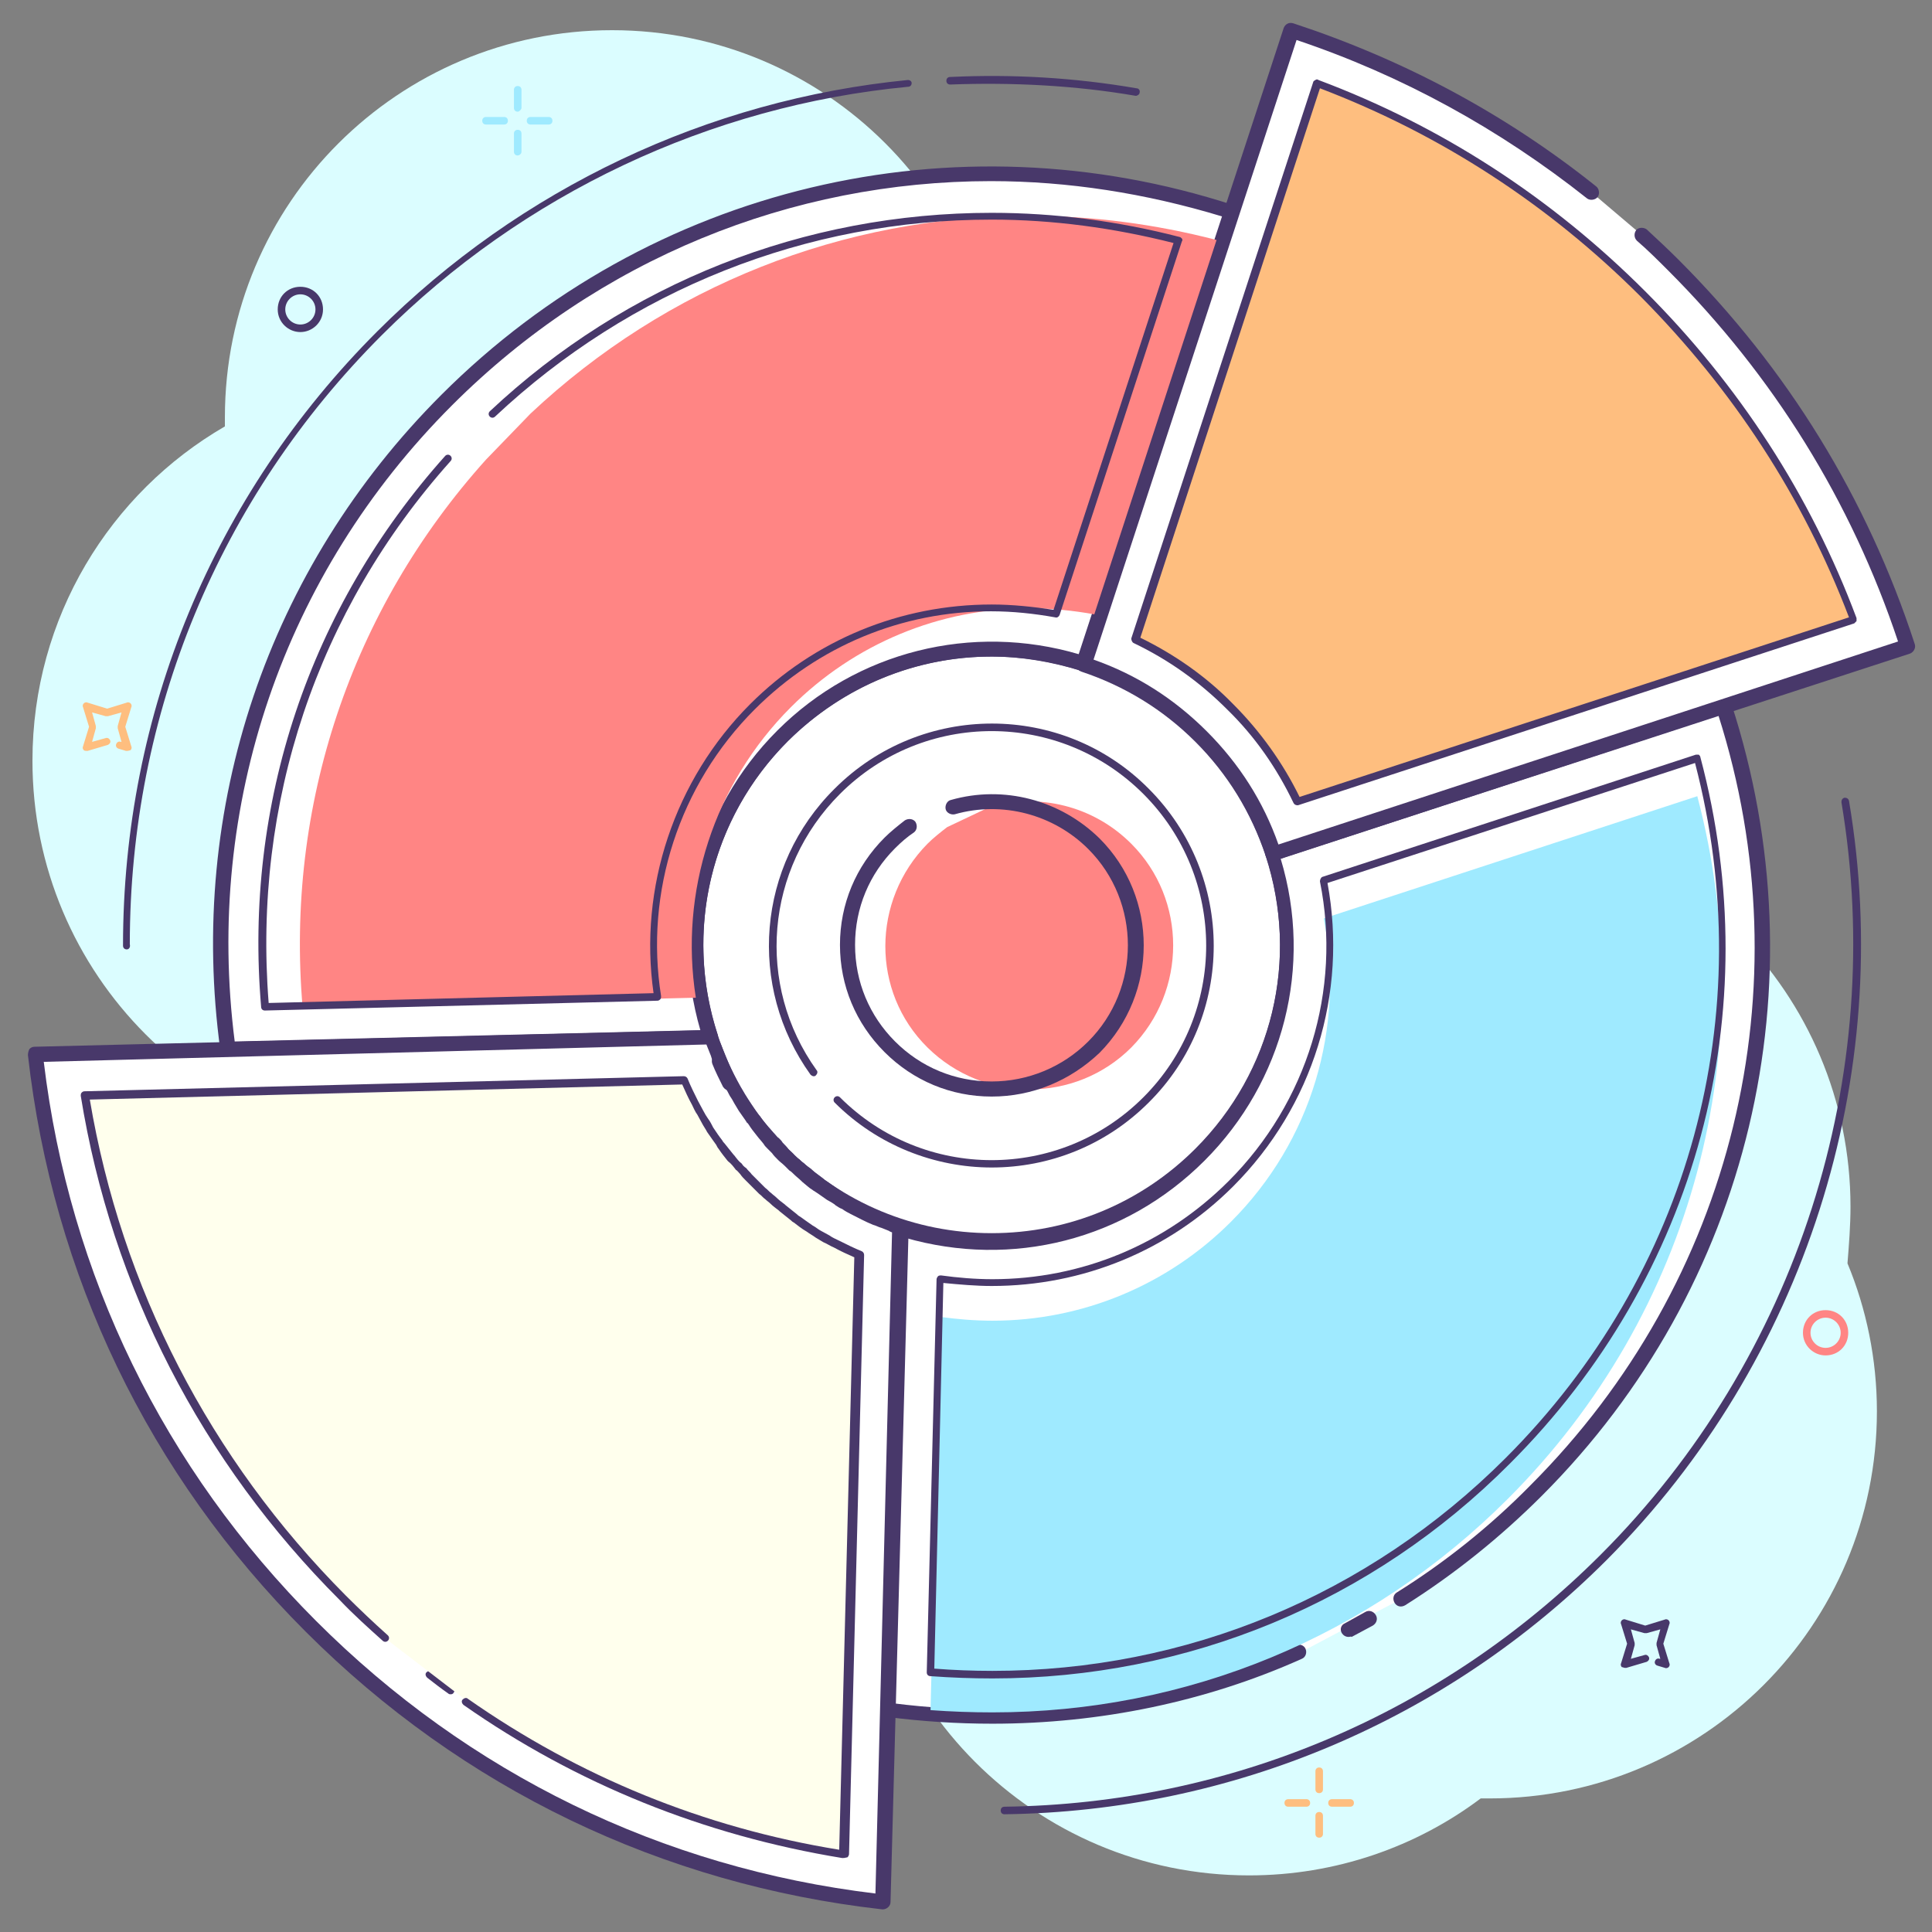 <svg xmlns="http://www.w3.org/2000/svg" id="Layer_1" x="0" y="0" version="1.1" viewBox="0 0 256 256" xml:space="preserve"><rect x="0" y="0" width="256" height="256" fill="#808080" stroke="none"/><style>.st1{fill:#fff}.st2{fill:#48386a}.st3{fill:#febe7f}.st4{fill:#ff8584}.st5{fill:#9feaff}</style><path fill="#dbfdff" d="M245.2 159.9c0-28.3-22.9-51.3-51.3-51.3-7.9 0-15.4 1.8-22.1 5-4-21.2-21.1-37.8-42.6-41.1 2-5.4 3-11.3 3-17.4C132.3 26.9 109.4 4 81.1 4S29.8 26.9 29.8 55.3v1.2C14.6 65.3 4.3 81.8 4.3 100.8c0 28.3 22.9 51.3 51.3 51.3 7.4 0 14.5-1.6 20.8-4.4 8.4 15.5 24.4 26.2 43.1 26.9-3.4 6.8-5.3 14.5-5.3 22.6 0 28.3 22.9 51.3 51.3 51.3 11.5 0 22.2-3.8 30.7-10.2h1.2c28.3 0 51.3-22.9 51.3-51.3 0-6.9-1.4-13.6-3.9-19.6.2-2.5.4-5 .4-7.5z"/><path d="M159.2 153c-15.3 15.3-40.1 15.3-55.4 0s-15.3-40.1 0-55.4c10.8-10.8 26.3-14 39.9-9.5 5.7 1.9 11 5 15.5 9.5s7.7 9.8 9.5 15.5c4.4 13.6 1.3 29.1-9.5 39.9z" class="st1"/><path d="M131.4 165.5c-10.7 0-20.8-4.2-28.4-11.8S91.2 136 91.2 125.3s4.2-20.8 11.8-28.4c10.8-10.8 26.5-14.5 40.9-9.8 6 2 11.4 5.3 15.9 9.8 4.5 4.5 7.8 9.9 9.8 15.9 4.7 14.5 1 30.2-9.8 40.9-7.5 7.6-17.6 11.8-28.4 11.8zm0-78.5c-10 0-19.6 3.9-27 11.2-7.2 7.2-11.2 16.8-11.2 27s4 19.8 11.2 27c7.2 7.2 16.8 11.2 27 11.2s19.8-4 27-11.2c10.2-10.2 13.8-25.1 9.3-38.9-1.9-5.7-5-10.8-9.3-15.1-4.3-4.3-9.4-7.4-15.1-9.3-3.9-1.2-7.9-1.9-11.9-1.9zm27.8 66z" class="st2"/><path d="M107.9 142.1c-8.1-11.3-7-27.1 3.1-37.3 11.3-11.3 29.6-11.3 40.9 0 11.3 11.3 11.3 29.6 0 40.9-11.3 11.3-29.6 11.3-40.9 0l-3.1-3.6z" class="st1"/><path d="M131.4 154.7c-7.5 0-15.1-2.9-20.8-8.6-.2-.2-.2-.5 0-.7s.5-.2.7 0c11.1 11.1 29.1 11.1 40.2 0 11.1-11.1 11.1-29.1 0-40.2-11.1-11.1-29.1-11.1-40.2 0-9.9 9.9-11.2 25.3-3.1 36.6.2.2.1.5-.1.7-.2.2-.5.1-.7-.1-8.4-11.7-7.1-27.7 3.2-37.9 11.5-11.5 30.2-11.5 41.6 0 11.5 11.5 11.5 30.2 0 41.6-5.7 5.7-13.2 8.6-20.8 8.6z" class="st2"/><path d="M185.8 211.8c6.4-4 12.4-8.8 17.9-14.3 28.1-28.1 36.4-68.6 24.9-104l-9.8 3.2-15.7 5.1-34.3 11.2c4.4 13.6 1.3 29.1-9.5 39.9-10.8 10.8-26.3 14-39.9 9.5l-1.3 53.6-.3 10.4c18.4 2.5 37.4 0 54.8-7.6l13.2-7z" class="st1"/><path d="M131.5 228.4c-4.7 0-9.3-.3-14-.9-.5-.1-.9-.5-.9-1l1.6-64c0-.3.2-.6.4-.8.3-.2.6-.2.9-.1 13.8 4.5 28.7.9 38.9-9.3 10.2-10.2 13.8-25.1 9.3-38.9-.2-.5.1-1.1.6-1.3l59.8-19.6c.3-.1.5-.1.8.1.2.1.4.3.5.6 12.1 37.2 2.5 77.4-25.1 105-5.5 5.5-11.6 10.4-18.1 14.5-.5.3-1.1.2-1.4-.3-.3-.5-.2-1.1.3-1.4 6.4-4 12.4-8.8 17.7-14.2 26.9-26.9 36.4-65.9 24.9-102l-58 19c4.3 14.2.4 29.5-10.1 40s-25.5 14.3-39.7 10.2l-1.5 61.7c18.2 2.3 36.6-.3 53.3-7.7.5-.2 1.1 0 1.3.5.2.5 0 1.1-.5 1.3-12.7 5.7-26.8 8.6-41 8.6z" class="st2"/><path d="M143.6 88l11.2-34.3L160 38l3.2-9.8c-35.4-11.6-75.9-3.3-104 24.9-23.5 23.5-33.1 55.5-29 86l10.4-.3 53.6-1.3c-4.4-13.6-1.3-29.1 9.5-39.9 10.8-10.9 26.4-14 39.9-9.6z" class="st1"/><path d="M30.2 140.1c-.5 0-.9-.4-1-.9-4.4-32.2 6.3-63.9 29.3-86.9 27.6-27.6 67.9-37.2 105-25.1.3.1.5.3.6.5.1.2.1.5.1.8l-19.6 59.8c-.2.5-.7.8-1.3.6-13.8-4.5-28.7-.9-38.9 9.3s-13.8 25.1-9.3 38.9c.1.3 0 .6-.1.9-.2.3-.5.4-.8.4l-64 1.7zM131.3 24c-26.4 0-52 10.3-71.4 29.7-22.3 22.3-32.8 53-28.8 84.3l61.7-1.5c-4.1-14.1-.3-29.2 10.2-39.7 10.5-10.5 25.8-14.3 40-10.1l19-58c-10.2-3.1-20.5-4.7-30.7-4.7z" class="st2"/><path d="M117 252c-27.7-3.1-54.5-15.3-75.8-36.5S7.8 167.4 4.7 139.7l25.5-.6 10.4-.3 53.6-1.3c.1.4.2.7.4 1.1.1.3.2.7.4 1 .1.4.3.7.4 1 .4 1 .9 1.9 1.4 2.9.2.4.4.8.7 1.2.2.3.4.7.6 1 .2.3.4.6.6 1 .3.5.7 1.1 1.1 1.6 0 .1.1.1.1.2.4.5.7.9 1.1 1.4.3.4.6.7.9 1.1.2.2.3.4.5.6l.6.6c.3.3.5.6.8.9.3.3.6.6.9.8l.6.6c.2.2.4.4.6.5.4.3.7.6 1.1.9.5.4.9.7 1.4 1.1.1.1.1.1.2.1.5.4 1.1.8 1.6 1.1.3.2.6.4 1 .6.3.2.6.4 1 .6.4.2.8.4 1.2.7.9.5 1.9 1 2.9 1.4.3.1.7.3 1 .4.3.1.7.2 1 .4.4.1.8.3 1.1.4l-1.3 53.6-.3 10.4-.8 25.3z" class="st1"/><path d="M117 253h-.1c-29.2-3.3-55.6-16-76.4-36.8C19.7 195.4 7 169 3.7 139.8c0-.3.1-.6.2-.8.2-.2.4-.3.7-.3l89.5-2.2c.5 0 .8.3 1 .7.1.4.2.7.4 1.1l.4 1c.1.3.3.7.4 1 .4 1 .8 1.9 1.3 2.8.2.4.4.8.6 1.1.2.3.4.6.5.9l.1.1.6.9c.4.6.7 1.1 1.1 1.6 0 0 0 .1.1.1l.1.1c.3.5.7.9 1.1 1.4.3.3.6.7.9 1 .2.2.3.4.5.5.2.2.4.4.5.6.3.3.6.6.8.9.3.3.6.5.8.8.2.2.4.4.6.5.2.2.4.4.6.5.3.3.7.6 1 .8l.1.1c.4.4.9.7 1.4 1.1l.1.1s.1 0 .1.1c.5.3 1 .7 1.6 1.1l.9.6.1.1c.3.2.6.3.8.5.4.2.8.5 1.2.7.9.5 1.8.9 2.8 1.3.3.2.7.3 1 .4l1 .4c.3.1.7.2 1 .3.4.1.8.6.8 1L118 252c0 .3-.1.5-.3.7-.2.2-.5.3-.7.3zM5.8 140.7c3.4 28.3 15.9 53.9 36.1 74.1 20.2 20.2 45.8 32.7 74.1 36.1l2.2-87.6c-.2-.1-.3-.1-.4-.2l-1-.4c-.4-.1-.7-.3-1.1-.4-1-.4-1.9-.9-2.9-1.4-.4-.2-.8-.4-1.2-.7-.3-.1-.6-.3-.9-.5l-.1-.1c-.3-.2-.6-.4-1-.6-.6-.4-1.1-.8-1.6-1.1-.1-.1-.2-.1-.3-.2-.5-.3-.9-.7-1.4-1.1l-.1-.1c-.3-.3-.7-.6-1-.9-.2-.2-.4-.4-.6-.5l-.6-.6c-.3-.3-.6-.5-.9-.8-.3-.3-.6-.6-.8-.9l-.6-.6c-.2-.2-.4-.4-.5-.6-.3-.4-.6-.7-.9-1.1-.4-.5-.8-1-1.1-1.5-.1-.1-.1-.2-.2-.2-.3-.5-.7-1-1.1-1.6-.2-.3-.4-.7-.6-1-.2-.4-.4-.7-.6-1-.2-.4-.4-.8-.7-1.2-.5-1-1-2-1.4-3-.1-.3-.3-.7-.4-1.1l-.4-1c-.1-.2-.1-.3-.2-.5l-87.8 2.3z" class="st2"/><path d="M217.5 31.1c1.4 1.3 2.8 2.6 4.1 4 14.7 14.7 25 32.1 31.1 50.5l-24.1 7.9-9.8 3.2-15.7 5.1-34.3 11.2c-1.9-5.7-5-11-9.5-15.5s-9.8-7.7-15.5-9.5L155 53.7l5-15.7 3.2-9.8L171.1 4c14.1 4.6 27.6 11.8 39.8 21.5l6.6 5.6z" class="st1"/><path d="M168.7 114.1c-.2 0-.3 0-.5-.1s-.4-.3-.5-.6c-1.9-5.7-5-10.8-9.3-15.1-4.3-4.3-9.4-7.4-15.1-9.3-.3-.1-.5-.3-.6-.5s-.1-.5-.1-.8l27.5-84c.2-.5.7-.8 1.3-.6 14.6 4.8 28.1 12 40.1 21.6.4.3.5 1 .2 1.4-.3.4-1 .5-1.4.2-11.6-9.2-24.5-16.3-38.5-21l-26.9 82.1c5.7 2 10.7 5.2 15 9.5 4.3 4.3 7.5 9.3 9.5 15L251.5 85C245.3 66.4 235 49.8 221 35.8c-1.3-1.3-2.7-2.7-4.1-3.9-.4-.4-.4-1-.1-1.4s1-.4 1.4-.1c1.4 1.3 2.8 2.6 4.2 4 14.5 14.5 25 31.6 31.3 50.9.2.5-.1 1.1-.6 1.3L169 114c-.1 0-.2.1-.3.1z" class="st2"/><path d="M171.9 106.2c-2.2-4.6-5.1-8.9-8.9-12.6-3.7-3.7-7.9-6.7-12.6-8.9L174.5 11c16.2 6.1 30.7 15.5 43.1 27.9C230 51.3 239.4 65.8 245.5 82l-73.6 24.2z" class="st3"/><path d="M171.9 106.7c-.2 0-.4-.1-.5-.3-2.2-4.6-5.1-8.8-8.8-12.4-3.7-3.7-7.8-6.6-12.4-8.8-.2-.1-.3-.4-.3-.6L174 10.9c0-.1.1-.2.3-.3.1-.1.3-.1.4 0 16.3 6.1 30.9 15.6 43.3 28 12.4 12.4 21.9 27 28 43.3v.4l-.3.3-73.7 24.1h-.1zm-20.8-22.2c4.5 2.2 8.7 5.1 12.3 8.8 3.6 3.6 6.6 7.8 8.8 12.3L245 81.8c-6.1-16-15.4-30.2-27.6-42.5-12.2-12.2-26.5-21.5-42.5-27.6l-23.8 72.8zM133.1 240.4c-.3 0-.5-.2-.5-.5s.2-.5.5-.5c29.9-.4 57.9-12.3 79-33.4 26-26 38-63.3 31.9-99.7 0-.3.1-.5.4-.6.3 0 .5.1.6.4 6.2 36.7-5.9 74.3-32.1 100.6-21.3 21.3-49.7 33.3-79.8 33.7zM150.5 12.7s-.1 0 0 0c-8.1-1.4-16.4-1.8-24.6-1.5-.3 0-.5-.2-.5-.5s.2-.5.5-.5c8.3-.4 16.6.1 24.7 1.5.3 0 .5.3.4.6 0 .2-.3.4-.5.4zM16.8 125.8c-.3 0-.5-.2-.5-.5 0-30.8 12-59.7 33.7-81.4C68.9 25 93.8 13.2 120.3 10.6c.3 0 .5.2.5.4 0 .3-.2.5-.5.5-26.2 2.5-51 14.2-69.7 32.9C29 66 17.2 94.6 17.2 125.1c.1.4-.1.7-.4.7z" class="st2"/><path d="M131.2 106.9c6.4-1.8 13.6-.2 18.7 4.9 7.4 7.4 7.4 19.5 0 27-7.4 7.4-19.5 7.4-27 0s-7.4-19.5 0-27c.8-.8 1.7-1.5 2.6-2.2l5.7-2.7z" class="st4"/><path d="M131.4 145.3c-5.4 0-10.4-2.1-14.2-5.9s-5.9-8.8-5.9-14.2 2.1-10.4 5.9-14.2c.8-.8 1.8-1.6 2.7-2.3.5-.3 1.1-.2 1.4.2.3.5.2 1.1-.2 1.4-.9.6-1.7 1.3-2.5 2.1-3.4 3.4-5.3 7.9-5.3 12.8s1.9 9.4 5.3 12.8c3.4 3.4 7.9 5.3 12.8 5.3 4.8 0 9.4-1.9 12.8-5.3 7-7 7-18.5 0-25.5-4.6-4.6-11.4-6.4-17.7-4.6-.5.1-1.1-.2-1.2-.7-.1-.5.2-1.1.7-1.2 7-2 14.5 0 19.7 5.1 7.8 7.8 7.8 20.5 0 28.4-3.9 3.7-8.9 5.8-14.3 5.8zM178.7 216.9c-.4 0-.7-.2-.9-.5-.3-.5-.1-1.1.4-1.3l2.7-1.5c.5-.3 1.1-.1 1.4.4.3.5.1 1.1-.4 1.4-.9.5-1.9 1-2.8 1.5-.1-.1-.2 0-.4 0z" class="st2"/><path d="M131.5 226.9c-2.7 0-5.5-.1-8.2-.3l1.3-52.1c2.3.3 4.5.5 6.9.5 11.9 0 23.2-4.7 31.6-13.1 10.7-10.7 15.1-25.7 12.3-40.2l49.5-16.2c8.8 33.3-.5 68.5-25.1 93.1-18.3 18.3-42.5 28.3-68.3 28.3z" class="st5"/><g><path d="M131.5 222.4c-2.7 0-5.5-.1-8.2-.3-.3 0-.5-.2-.5-.5l1.3-52.1c0-.1.1-.3.2-.4.1-.1.3-.1.4-.1 2.2.3 4.5.5 6.8.5 11.8 0 22.9-4.6 31.3-13 10.4-10.4 15-25.3 12.1-39.7 0-.2.1-.5.3-.6l49.5-16.2h.4c.1.1.2.2.2.3 9 33.8-.4 68.8-25.2 93.6-18.3 18.4-42.7 28.5-68.6 28.5zm-7.7-1.3c2.5.2 5.1.3 7.7.3 25.7 0 49.8-10 68-28.2 24.4-24.4 33.8-58.8 25.1-92.1L175.9 117c2.7 14.6-1.9 29.6-12.5 40.2-8.5 8.5-19.9 13.2-32 13.2-2.1 0-4.3-.2-6.4-.4l-1.2 51.1z" class="st2"/></g><path d="M70.3 54.8c18-16.9 41.4-26.2 66.1-26.2 8.4 0 16.7 1.1 24.8 3.2L145 81.4c-2.8-.5-5.7-.8-8.6-.8-11.9 0-23.2 4.7-31.6 13.1-10.2 10.2-14.8 24.5-12.6 38.5l-52.1 1.3c-2.3-26.7 6.4-52.7 24.3-72.6l5.9-6.1z" class="st4"/><g><path d="M35.1 133.9c-.3 0-.5-.2-.5-.5-2.3-26.9 6.4-52.9 24.4-73 .2-.2.5-.2.7 0 .2.2.2.5 0 .7-17.7 19.8-26.2 45.3-24.1 71.8l51-1.3c-2-14 2.8-28.3 12.8-38.3 8.5-8.5 19.9-13.2 32-13.2 2.8 0 5.5.3 8.2.7l15.9-48.6c-7.9-2-16-3.1-24.1-3.1-24.6 0-47.9 9.3-65.8 26.1-.2.2-.5.2-.7 0-.2-.2-.2-.5 0-.7 18.1-17 41.7-26.3 66.5-26.3 8.4 0 16.8 1.1 24.9 3.2.1 0 .2.1.3.2.1.1.1.3 0 .4l-16.2 49.5c-.1.2-.3.4-.6.3-2.8-.5-5.6-.8-8.5-.8-11.8 0-22.9 4.6-31.3 13-10 10-14.6 24.2-12.4 38 0 .1 0 .3-.1.4-.1.1-.2.2-.4.2l-52 1.3z" class="st2"/></g><g><path d="M59.7 224.5c-.1 0-.2 0-.3-.1-1-.7-1.9-1.4-2.8-2.1-.2-.2-.3-.5-.1-.7.2-.2.5-.3.7-.1.9.7 1.9 1.4 2.8 2.1.2.2.3.5.1.7-.1.2-.3.2-.4.2z" class="st2"/></g><g><path fill="#ffffed" d="M50.8 216.9c-1.9-1.7-3.8-3.5-5.7-5.3-18.3-18.3-30-41.2-34.1-66.5l79.4-2c.4 1 .9 2 1.4 3 .2.4.5.9.7 1.3.2.3.4.7.6 1 .2.4.5.8.7 1.1.4.6.8 1.2 1.2 1.7.1.2.2.3.3.4l1.2 1.5.1.1c.3.4.6.8 1 1.1.1.2.3.4.6.6.2.3.5.5.7.8l.9.9.9.9c.3.2.5.5.8.7.2.2.5.4.7.6.3.3.7.6 1.1.9l.1.1 1.5 1.2c.1.1.3.2.4.3.5.3 1.1.8 1.7 1.2.4.2.8.5 1.1.7.3.2.7.4 1 .6.4.3.9.5 1.3.7 1 .5 2 1 3 1.4l-2 79.4c-18.2-2.9-35.1-9.8-49.9-20.2l-10.7-8.2z"/><path d="M111.6 246.2c-18.3-3-35.2-9.8-50.2-20.3-.2-.2-.3-.5-.1-.7.2-.2.5-.3.7-.1 14.7 10.3 31.3 17.1 49.2 20l2-78.5c-.9-.4-1.8-.8-2.7-1.3-.5-.2-.9-.5-1.4-.7-.3-.2-.7-.4-1-.6-.4-.3-.8-.5-1.2-.8-.7-.4-1.3-.9-1.7-1.2-.2-.1-.3-.2-.4-.3l-1.5-1.2-.1-.1c-.4-.3-.8-.6-1.1-.9-.2-.2-.5-.4-.7-.6-.3-.2-.5-.5-.8-.7l-.9-.9-.9-.9c-.3-.3-.5-.5-.7-.8-.2-.2-.4-.5-.6-.6-.3-.4-.6-.8-1-1.1l-.1-.1c-.4-.5-.8-1-1.2-1.6-.1-.1-.2-.3-.3-.5-.3-.4-.7-1-1.2-1.7-.2-.4-.5-.8-.7-1.2-.2-.4-.4-.7-.6-1.1-.3-.4-.5-.9-.7-1.3-.5-.9-.9-1.8-1.3-2.7l-78.5 2c4.2 24.9 15.9 47.6 33.9 65.7 1.8 1.8 3.7 3.6 5.6 5.3.2.2.2.5 0 .7s-.5.2-.7 0c-1.9-1.7-3.9-3.5-5.7-5.4-18.3-18.3-30.2-41.4-34.3-66.8 0-.1 0-.3.1-.4.1-.1.2-.2.4-.2l79.4-2c.2 0 .4.1.5.3.4 1 .9 2 1.4 3 .2.4.5.9.7 1.3.2.4.4.7.6 1 .3.4.5.8.7 1.2.4.6.8 1.2 1.2 1.7.1.2.2.3.3.4l1.2 1.5.1.1c.3.4.6.8 1 1.1.1.2.3.4.6.6.2.3.5.5.7.8l.9.9.9.9c.3.2.5.5.8.7.2.2.5.4.7.6.3.3.7.6 1.1.9l.1.1 1.5 1.2c.1.1.2.2.4.3.4.3 1 .7 1.7 1.2.4.2.7.5 1.1.7.4.2.7.4 1.1.6.4.3.9.5 1.3.7 1 .5 2 1 3 1.4.2.1.3.3.3.5l-2 79.4c0 .1-.1.3-.2.4-.4.1-.5.1-.7.1z" class="st2"/></g><g><path d="M96.7 144.5c-.4 0-.7-.2-.9-.5-.5-1-1-2-1.4-3-.2-.5 0-1.1.5-1.3.5-.2 1.1 0 1.3.5.4.9.8 1.8 1.3 2.8.3.5.1 1.1-.4 1.3-.1.2-.2.2-.4.2z" class="st2"/></g><g><path d="M116.1 162.3c-.1 0-.3 0-.4-.1-1-.4-2-.9-3-1.4-.5-.3-.7-.9-.4-1.3.3-.5.9-.7 1.3-.4 1 .5 1.9 1 2.8 1.3.5.2.7.8.5 1.3-.1.4-.4.6-.8.6z" class="st2"/></g><g><path d="M39.8 44c-1.6 0-3-1.3-3-3s1.3-3 3-3 3 1.3 3 3-1.4 3-3 3zm0-5c-1.1 0-2 .9-2 2s.9 2 2 2 2-.9 2-2-.9-2-2-2z" class="st2"/></g><g><path d="M215.3 221c-.1 0-.3-.1-.4-.1-.1-.1-.2-.3-.1-.5l.8-2.6-.8-2.6c-.1-.2 0-.4.1-.5.1-.1.3-.2.5-.1l2.6.8 2.6-.8c.2-.1.4 0 .5.1.1.1.2.3.1.5l-.8 2.6.8 2.6c.1.2 0 .4-.1.5-.1.1-.3.2-.5.1l-1-.3c-.3-.1-.4-.4-.3-.6.1-.3.4-.4.6-.3h.1l-.5-1.8v-.3l.5-1.8-1.8.5h-.3l-1.8-.5.5 1.8v.3l-.5 1.8 1.8-.5c.3-.1.5.1.6.3.1.3-.1.5-.3.6l-2.7.8h-.2z" class="st2"/></g><g><path d="M16.8 99.5h-.1l-1-.3c-.3-.1-.4-.4-.3-.6.1-.3.4-.4.6-.3h.1l-.5-1.8v-.3l.5-1.8-1.8.5H14l-1.8-.5.5 1.8v.3l-.5 1.8 1.8-.5c.3-.1.5.1.6.3.1.3-.1.5-.3.6l-2.7.8c-.2 0-.4 0-.5-.1-.1-.1-.2-.3-.1-.5l.8-2.6-.8-2.6c-.1-.2 0-.4.1-.5.1-.1.3-.2.5-.1l2.6.8 2.6-.8c.2-.1.4 0 .5.1.1.1.2.3.1.5l-.8 2.6.8 2.6c.1.2 0 .4-.1.5-.3.1-.4.1-.5.1z" class="st3"/></g><g><path d="M174.8 237.6c-.3 0-.5-.2-.5-.5v-2.4c0-.3.2-.5.5-.5s.5.2.5.5v2.4c0 .3-.2.5-.5.5zM174.8 243.5c-.3 0-.5-.2-.5-.5v-2.4c0-.3.2-.5.5-.5s.5.2.5.5v2.4c0 .3-.2.5-.5.5zM178.9 239.4h-2.4c-.3 0-.5-.2-.5-.5s.2-.5.5-.5h2.4c.3 0 .5.2.5.5s-.2.5-.5.5zM173.1 239.4h-2.4c-.3 0-.5-.2-.5-.5s.2-.5.5-.5h2.4c.3 0 .5.2.5.5s-.2.5-.5.5z" class="st3"/></g><g><path d="M68.6 14.8c-.3 0-.5-.2-.5-.5v-2.4c0-.3.2-.5.5-.5s.5.2.5.5v2.4c0 .2-.3.5-.5.5zM68.6 20.6c-.3 0-.5-.2-.5-.5v-2.4c0-.3.2-.5.5-.5s.5.2.5.5v2.4c0 .3-.3.5-.5.5zM72.7 16.5h-2.4c-.3 0-.5-.2-.5-.5s.2-.5.5-.5h2.4c.3 0 .5.2.5.5s-.2.5-.5.5zM66.8 16.5h-2.4c-.3 0-.5-.2-.5-.5s.2-.5.5-.5h2.4c.3 0 .5.2.5.5s-.2.5-.5.5z" class="st5"/></g><g><path d="M241.9 179.6c-1.6 0-3-1.3-3-3s1.3-3 3-3 3 1.3 3 3-1.3 3-3 3zm0-5c-1.1 0-2 .9-2 2s.9 2 2 2 2-.9 2-2-.9-2-2-2z" class="st4"/></g></svg>